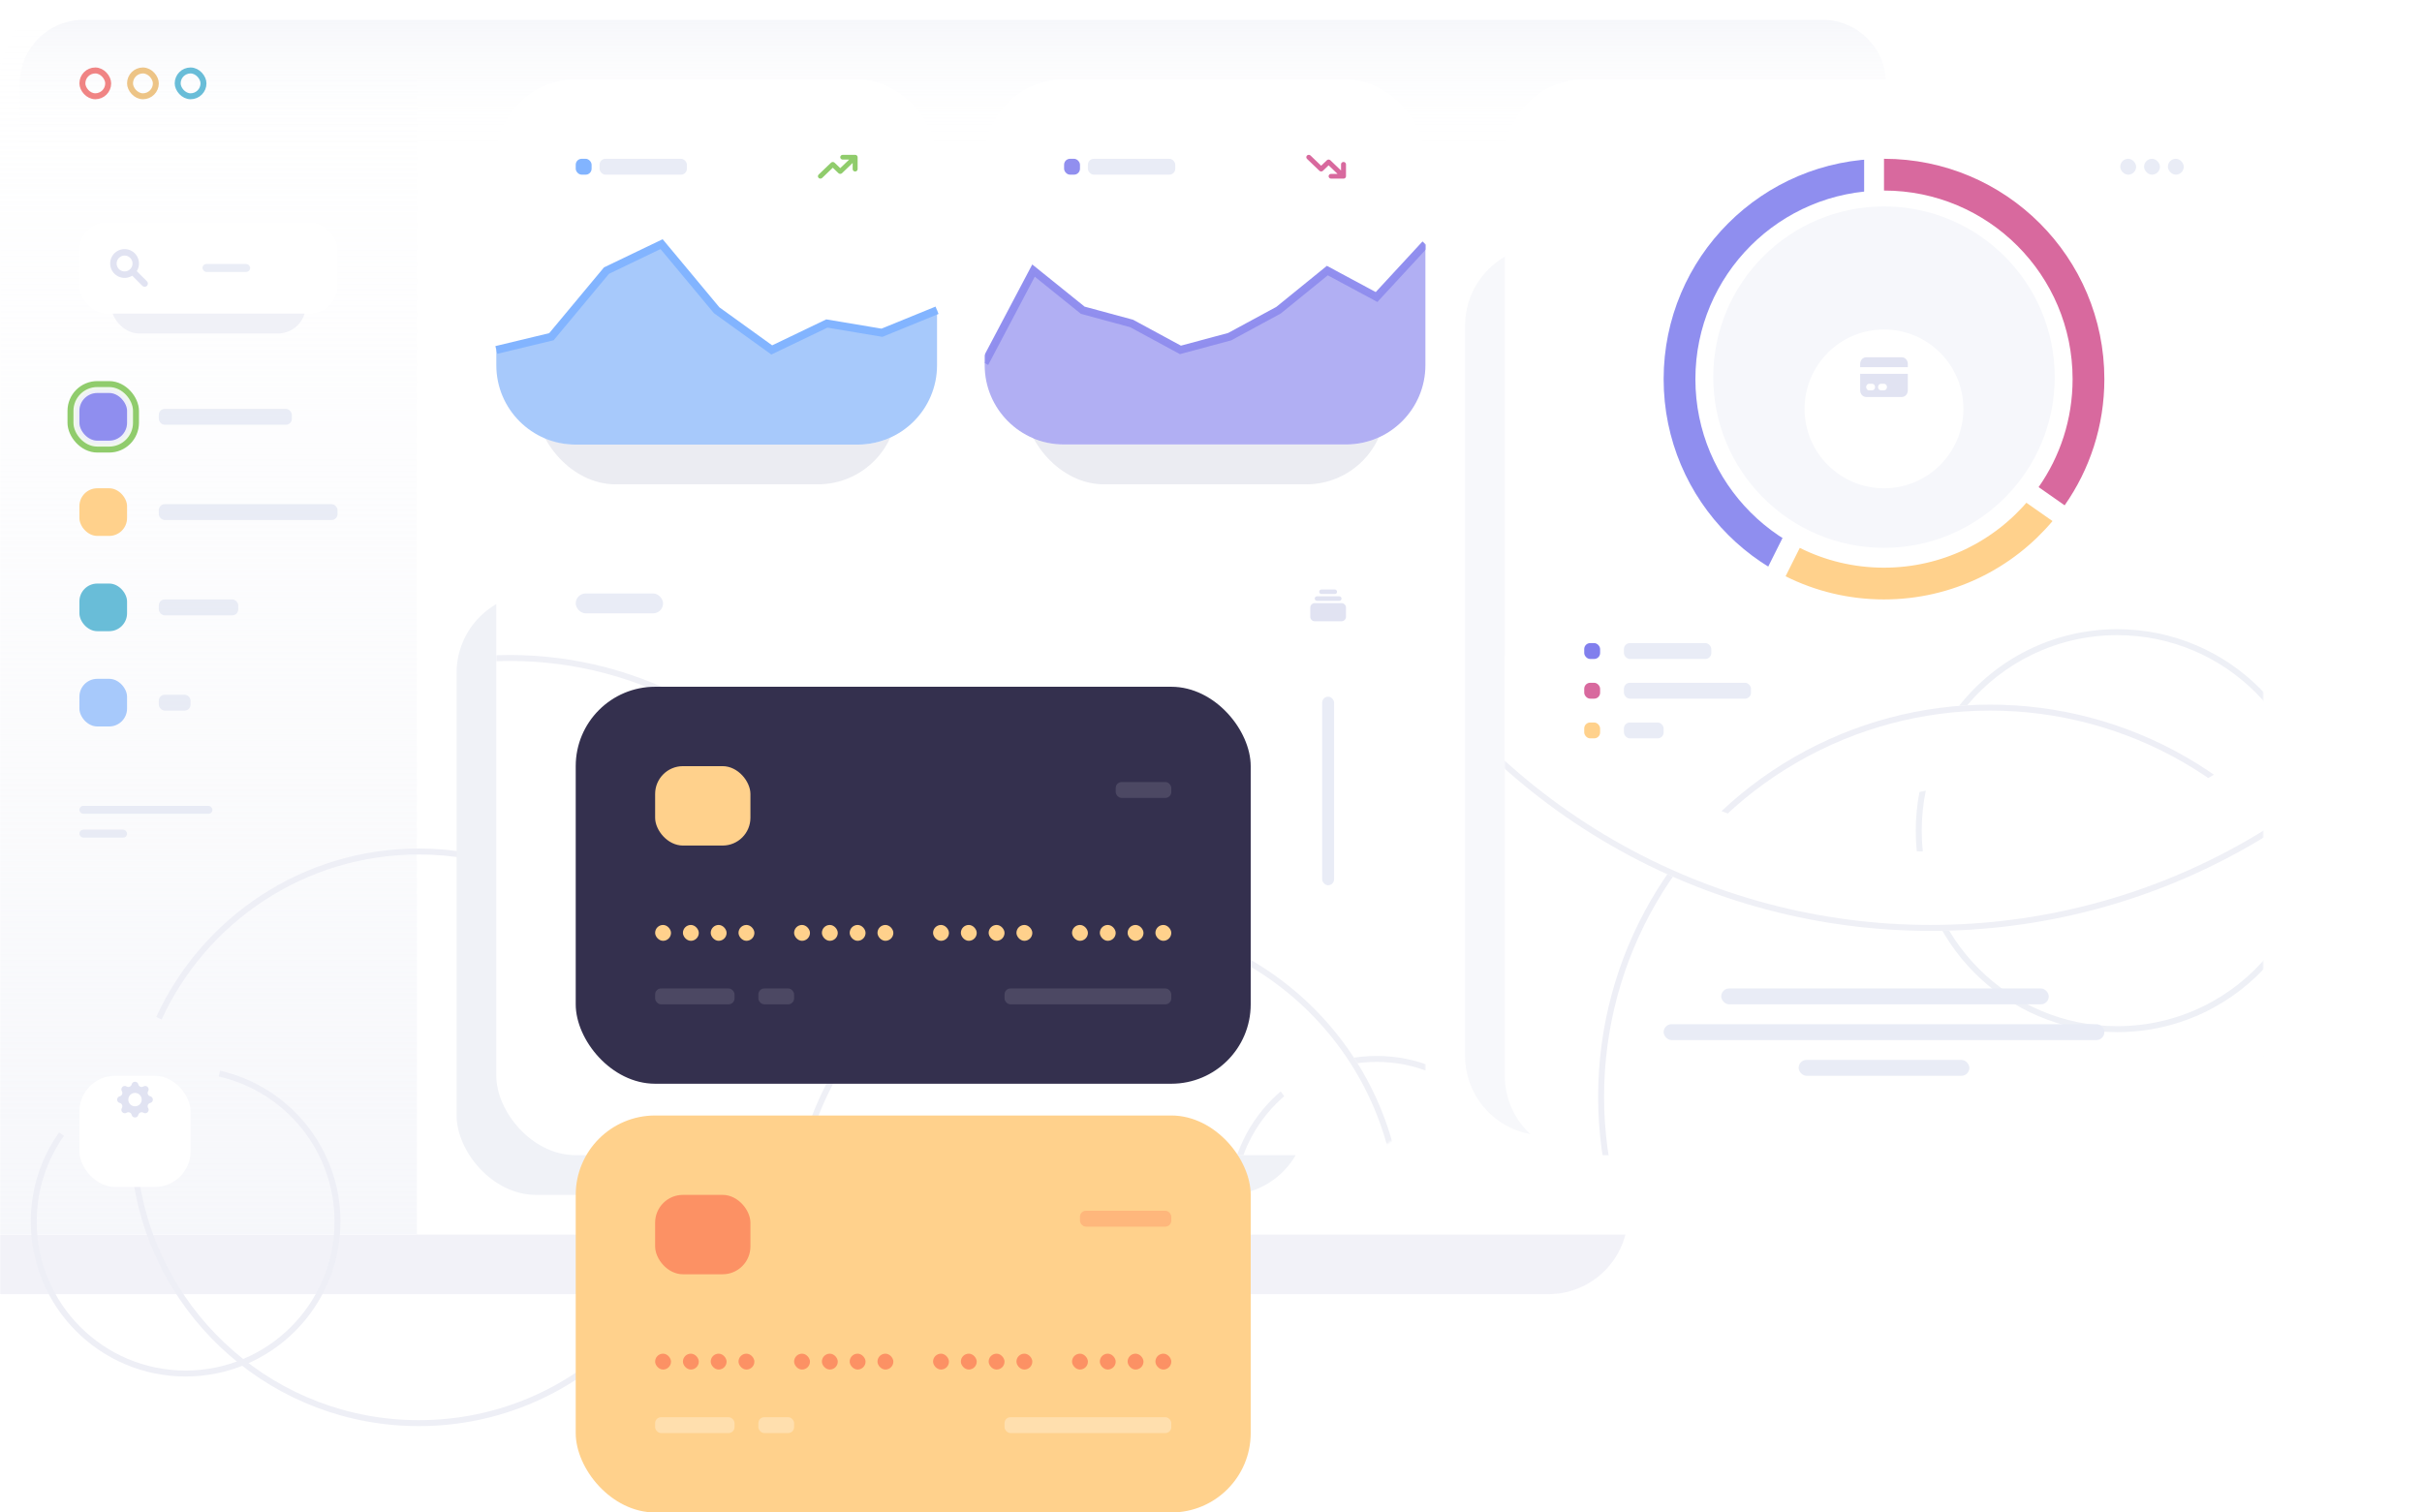 <svg width="100%" height="100%" viewBox="0 0 1220 762" fill="none" xmlns="http://www.w3.org/2000/svg">
<mask id="mask0" mask-type="alpha" maskUnits="userSpaceOnUse" x="0" y="0" width="100%" height="100%">
<rect width="100%" height="100%" rx="40" fill="#C4C4C4"/>
</mask>
<g mask="url(#mask0)">
<g style="mix-blend-mode:multiply" filter="url(#filter0_f)">
<rect x="20" y="40" width="860" height="502" rx="40" fill="#E5E8F2"/>
</g>
<g style="mix-blend-mode:multiply" opacity="0.12" filter="url(#filter1_f)">
<rect x="-40" y="150" width="860" height="502" rx="40" fill="#9493C6"/>
</g>
<path d="M0 40C0 17.909 17.909 0 40 0H920C942.091 0 960 17.909 960 40V622H0V40Z" fill="white"/>
<path opacity="0.88" d="M0 32C0 14.327 14.327 0 32 0H210V622H0V32Z" fill="url(#paint0_linear)"/>
<path d="M236.5 431.251C228.223 429.772 219.702 429 211 429C152.884 429 102.809 463.427 80.057 513M256 436.171C313.491 455.067 355 509.186 355 573C355 652.529 290.529 717 211 717C138.951 717 79.261 664.087 68.67 595" stroke="#EEEFF6" stroke-width="3"/>
<path d="M110.5 540.896C144.568 548.626 170 579.093 170 615.5C170 657.75 135.75 692 93.5 692C51.25 692 17 657.75 17 615.5C17 599.067 22.182 583.844 31 571.375" stroke="#EEEFF6" stroke-width="3"/>
<path opacity="0.88" d="M10 42C10 24.327 24.327 10 42 10H918C935.673 10 950 24.327 950 42V74H10V42Z" fill="url(#paint1_linear)"/>
<rect x="41.5" y="35.5" width="13" height="13" rx="6.5" stroke="#F08484" stroke-width="3"/>
<rect x="65.5" y="35.5" width="13" height="13" rx="6.5" stroke="#EDC486" stroke-width="3"/>
<rect x="89.5" y="35.5" width="13" height="13" rx="6.5" stroke="#69BDD8" stroke-width="3"/>
<rect opacity="0.56" x="80" y="206" width="67" height="8" rx="3" fill="#DADFEF"/>
<rect opacity="0.56" x="40" y="406" width="67" height="4" rx="2" fill="#DADFEF"/>
<rect opacity="0.56" x="40" y="418" width="24" height="4" rx="2" fill="#DADFEF"/>
<rect opacity="0.56" x="80" y="302" width="40" height="8" rx="3" fill="#DADFEF"/>
<rect opacity="0.56" x="80" y="350" width="16" height="8" rx="3" fill="#DADFEF"/>
<rect opacity="0.56" x="80" y="254" width="90" height="8" rx="3" fill="#DADFEF"/>
<rect x="37" y="195" width="30" height="30" rx="12" stroke="#90CC6C" stroke-width="6"/>
<rect opacity="0.88" x="38.5" y="196.5" width="27" height="27" rx="10.5" fill="#817FED" stroke="#FDFDFE" stroke-width="3"/>
<rect x="40" y="294" width="24" height="24" rx="9" fill="#69BDD8"/>
<rect x="40" y="342" width="24" height="24" rx="9" fill="#A7C9FB"/>
<rect x="40" y="246" width="24" height="24" rx="9" fill="#FFD18C"/>
<g opacity="0.6" filter="url(#filter2_f)">
<rect x="270" y="50" width="182" height="194" rx="40" fill="#DDDFE9"/>
</g>
<rect x="250" y="40" width="222" height="184" rx="40" fill="white"/>
<g opacity="0.6" filter="url(#filter3_f)">
<rect x="516" y="50" width="182" height="194" rx="40" fill="#DDDFE9"/>
</g>
<rect x="496" y="40" width="222" height="184" rx="40" fill="white"/>
<mask id="mask1" mask-type="alpha" maskUnits="userSpaceOnUse" x="496" y="40" width="222" height="184">
<rect x="496" y="40" width="222" height="184" rx="40" fill="white"/>
</mask>
<g mask="url(#mask1)">
<path d="M496 182.94L520.605 136.32L545.395 156.3L570 162.96L594.605 176.28L619.395 169.62L644 156.3L668.605 136.32L693.395 149.64L718 123" stroke="#918FEF" stroke-width="4"/>
</g>
<path fill-rule="evenodd" clip-rule="evenodd" d="M670.494 87.597C670.162 87.597 669.844 87.724 669.61 87.949C669.375 88.174 669.243 88.48 669.243 88.799C669.243 89.117 669.375 89.423 669.61 89.648C669.844 89.873 670.162 90 670.494 90H676.749C677.081 90 677.399 89.873 677.634 89.648C677.868 89.423 678 89.117 678 88.799V82.791C678 82.472 677.868 82.167 677.634 81.942C677.399 81.716 677.081 81.59 676.749 81.59C676.417 81.59 676.099 81.716 675.864 81.942C675.63 82.167 675.498 82.472 675.498 82.791V85.898L670.128 80.74C669.893 80.515 669.575 80.388 669.243 80.388C668.912 80.388 668.593 80.515 668.359 80.74L665.49 83.495L660.12 78.337C659.884 78.118 659.568 77.997 659.24 78C658.912 78.003 658.598 78.129 658.366 78.352C658.134 78.575 658.003 78.876 658 79.191C657.997 79.506 658.123 79.81 658.351 80.036L664.606 86.043C664.841 86.269 665.159 86.395 665.49 86.395C665.822 86.395 666.14 86.269 666.375 86.043L669.243 83.289L673.729 87.597H670.494Z" fill="#D8699E"/>
<path fill-rule="evenodd" clip-rule="evenodd" d="M424.494 80.403C424.162 80.403 423.844 80.276 423.61 80.051C423.375 79.826 423.243 79.52 423.243 79.201C423.243 78.883 423.375 78.577 423.61 78.352C423.844 78.127 424.162 78 424.494 78H430.749C431.081 78 431.399 78.127 431.634 78.352C431.868 78.577 432 78.883 432 79.201V85.209C432 85.528 431.868 85.833 431.634 86.058C431.399 86.284 431.081 86.41 430.749 86.41C430.417 86.41 430.099 86.284 429.864 86.058C429.63 85.833 429.498 85.528 429.498 85.209V82.102L424.128 87.26C423.893 87.485 423.575 87.612 423.243 87.612C422.912 87.612 422.593 87.485 422.359 87.26L419.49 84.505L414.12 89.663C413.884 89.882 413.568 90.003 413.24 90C412.912 89.997 412.598 89.871 412.366 89.648C412.134 89.425 412.003 89.124 412 88.809C411.997 88.494 412.123 88.19 412.351 87.964L418.606 81.957C418.841 81.731 419.159 81.605 419.49 81.605C419.822 81.605 420.14 81.731 420.375 81.957L423.243 84.711L427.729 80.403H424.494Z" fill="#90CC6C"/>
<rect x="302" y="80" width="44" height="8" rx="3" fill="#E9ECF6"/>
<rect x="290" y="80" width="8" height="8" rx="3" fill="#82B4FF"/>
<rect x="548" y="80" width="44" height="8" rx="3" fill="#E9ECF6"/>
<rect x="536" y="80" width="8" height="8" rx="3" fill="#918FEF"/>
<g style="mix-blend-mode:multiply" filter="url(#filter4_f)">
<rect x="230" y="299" width="428" height="303" rx="40" fill="#F0F2F7"/>
</g>
<rect x="250" y="259" width="468" height="323" rx="40" fill="white"/>
<mask id="mask2" mask-type="alpha" maskUnits="userSpaceOnUse" x="250" y="259" width="468" height="323">
<rect x="250" y="259" width="468" height="323" rx="40" fill="white"/>
</mask>
<g mask="url(#mask2)">
<circle cx="257" cy="520" r="188.5" stroke="#EFF0F6" stroke-width="3"/>
<circle cx="693.5" cy="606.5" r="73" stroke="#EFF0F6" stroke-width="3"/>
<circle cx="553" cy="617" r="134" stroke="white" stroke-width="40"/>
<circle cx="553" cy="617" r="152.5" stroke="#EFF0F6" stroke-width="3"/>
</g>
<path d="M665.625 297C665.327 297 665.04 297.12 664.83 297.335C664.619 297.549 664.5 297.84 664.5 298.143C664.5 298.446 664.619 298.737 664.83 298.951C665.04 299.165 665.327 299.286 665.625 299.286H672.375C672.673 299.286 672.96 299.165 673.17 298.951C673.381 298.737 673.5 298.446 673.5 298.143C673.5 297.84 673.381 297.549 673.17 297.335C672.96 297.12 672.673 297 672.375 297H665.625ZM662.25 301.571C662.25 301.268 662.369 300.978 662.58 300.763C662.79 300.549 663.077 300.429 663.375 300.429H674.625C674.923 300.429 675.21 300.549 675.42 300.763C675.631 300.978 675.75 301.268 675.75 301.571C675.75 301.875 675.631 302.165 675.42 302.38C675.21 302.594 674.923 302.714 674.625 302.714H663.375C663.077 302.714 662.79 302.594 662.58 302.38C662.369 302.165 662.25 301.875 662.25 301.571ZM660 306.143C660 305.537 660.237 304.955 660.659 304.527C661.081 304.098 661.653 303.857 662.25 303.857H675.75C676.347 303.857 676.919 304.098 677.341 304.527C677.763 304.955 678 305.537 678 306.143V310.714C678 311.32 677.763 311.902 677.341 312.331C676.919 312.759 676.347 313 675.75 313H662.25C661.653 313 661.081 312.759 660.659 312.331C660.237 311.902 660 311.32 660 310.714V306.143Z" fill="#E1E3F2"/>
<g filter="url(#filter5_d)">
<rect x="40" y="526" width="56" height="56" rx="18" fill="white"/>
</g>
<rect x="290" y="299" width="44" height="10" rx="5" fill="#E9ECF6"/>
<path fill-rule="evenodd" clip-rule="evenodd" d="M69.676 546.316C69.249 544.561 66.751 544.561 66.324 546.316C66.26 546.58 66.135 546.825 65.958 547.031C65.782 547.237 65.559 547.399 65.309 547.503C65.058 547.607 64.786 547.65 64.516 547.629C64.245 547.608 63.983 547.524 63.752 547.383C62.208 546.442 60.442 548.209 61.383 549.752C61.99 550.749 61.451 552.049 60.317 552.325C58.561 552.751 58.561 555.25 60.317 555.675C60.581 555.739 60.826 555.865 61.032 556.041C61.238 556.218 61.4 556.44 61.504 556.691C61.608 556.942 61.651 557.214 61.63 557.484C61.609 557.755 61.524 558.017 61.383 558.248C60.442 559.792 62.208 561.558 63.752 560.617C63.983 560.476 64.245 560.391 64.516 560.37C64.787 560.349 65.058 560.392 65.309 560.496C65.56 560.6 65.782 560.762 65.959 560.968C66.135 561.174 66.261 561.419 66.325 561.683C66.751 563.439 69.25 563.439 69.675 561.683C69.739 561.419 69.865 561.174 70.041 560.968C70.218 560.762 70.44 560.601 70.691 560.497C70.942 560.393 71.213 560.35 71.484 560.371C71.754 560.392 72.016 560.476 72.248 560.617C73.791 561.558 75.558 559.792 74.617 558.248C74.476 558.016 74.392 557.755 74.371 557.484C74.35 557.214 74.393 556.942 74.497 556.691C74.6 556.441 74.762 556.218 74.968 556.041C75.174 555.865 75.419 555.739 75.683 555.675C77.439 555.249 77.439 552.75 75.683 552.325C75.419 552.261 75.174 552.136 74.968 551.959C74.761 551.783 74.6 551.56 74.496 551.309C74.392 551.059 74.349 550.787 74.37 550.516C74.391 550.246 74.476 549.984 74.617 549.752C75.558 548.209 73.791 546.442 72.248 547.383C72.016 547.524 71.754 547.609 71.484 547.63C71.213 547.651 70.942 547.608 70.691 547.504C70.44 547.4 70.217 547.239 70.041 547.032C69.864 546.826 69.739 546.581 69.675 546.317L69.676 546.316ZM68 557.375C68.895 557.375 69.753 557.02 70.386 556.387C71.019 555.754 71.375 554.895 71.375 554C71.375 553.105 71.019 552.247 70.386 551.614C69.753 550.981 68.895 550.625 68 550.625C67.105 550.625 66.246 550.981 65.613 551.614C64.98 552.247 64.625 553.105 64.625 554C64.625 554.895 64.98 555.754 65.613 556.387C66.246 557.02 67.105 557.375 68 557.375Z" fill="#E1E3F2"/>
<rect x="666" y="351" width="6" height="95" rx="3" fill="#E9ECF6"/>
<g filter="url(#filter6_f)">
<rect x="56" y="130" width="98" height="38" rx="14" fill="#F0F1F7"/>
</g>
<rect x="40" y="112" width="130" height="46" rx="14" fill="white"/>
<rect opacity="0.56" x="102" y="133" width="24" height="4" rx="2" fill="#DADFEF"/>
<path fill-rule="evenodd" clip-rule="evenodd" d="M62.755 128.252C61.561 128.252 60.415 128.726 59.571 129.571C58.726 130.415 58.252 131.561 58.252 132.755C58.252 133.95 58.726 135.095 59.571 135.94C60.415 136.784 61.561 137.259 62.755 137.259C63.95 137.259 65.095 136.784 65.94 135.94C66.784 135.095 67.259 133.95 67.259 132.755C67.259 131.561 66.784 130.415 65.94 129.571C65.095 128.726 63.95 128.252 62.755 128.252ZM56 132.755C56 131.692 56.251 130.644 56.732 129.696C57.213 128.748 57.912 127.927 58.77 127.3C59.629 126.673 60.623 126.257 61.672 126.087C62.722 125.916 63.797 125.996 64.809 126.319C65.822 126.642 66.744 127.2 67.501 127.947C68.257 128.694 68.827 129.609 69.163 130.617C69.5 131.626 69.593 132.7 69.436 133.751C69.28 134.803 68.877 135.802 68.261 136.669L73.684 142.092C73.889 142.304 74.002 142.589 74 142.884C73.997 143.179 73.879 143.462 73.67 143.67C73.462 143.879 73.179 143.998 72.884 144C72.589 144.003 72.304 143.889 72.092 143.684L66.67 138.262C65.659 138.981 64.47 139.407 63.233 139.495C61.996 139.583 60.759 139.328 59.657 138.76C58.555 138.191 57.631 137.33 56.986 136.271C56.341 135.212 56 133.995 56 132.755Z" fill="#E1E3F2" stroke="#E1E3F2"/>
<path fill-rule="evenodd" clip-rule="evenodd" d="M250 176.315L277.75 169.642L305.5 136.326L333.25 123L361 156.315L388.75 176.305L416.5 162.989L444.25 167.642L472 156.315V184C472 206.091 454.091 224 432 224H290C267.909 224 250 206.091 250 184V176.315Z" fill="#A7C9FB"/>
<path d="M250 176.315L277.75 169.642L305.5 136.326L333.25 123L361 156.315L388.75 176.305L416.5 162.989L444.25 167.642L472 156.315" stroke="#82B4FF" stroke-width="4"/>
<path opacity="0.7" fill-rule="evenodd" clip-rule="evenodd" d="M496 182.94L520.605 136.32L545.395 156.3L570 162.96L594.605 176.28L619.395 169.62L644 156.3L668.605 136.32L693.395 149.64L718 123V183.94C718 206.031 700.091 223.94 678 223.94H536C513.909 223.94 496 206.031 496 183.94V182.94Z" fill="#908EEF"/>
</g>
<rect x="290" y="346" width="340" height="200" rx="40" fill="#34304E"/>
<rect opacity="0.12" x="330" y="498" width="40" height="8" rx="3" fill="white"/>
<rect opacity="0.12" x="506" y="498" width="84" height="8" rx="3" fill="white"/>
<rect opacity="0.12" x="562" y="394" width="28" height="8" rx="3" fill="white"/>
<rect opacity="0.12" x="382" y="498" width="18" height="8" rx="3" fill="white"/>
<rect x="330" y="466" width="8" height="8" rx="4" fill="#FFD18C"/>
<rect x="400" y="466" width="8" height="8" rx="4" fill="#FFD18C"/>
<rect x="470" y="466" width="8" height="8" rx="4" fill="#FFD18C"/>
<rect x="540" y="466" width="8" height="8" rx="4" fill="#FFD18C"/>
<rect x="344" y="466" width="8" height="8" rx="4" fill="#FFD18C"/>
<rect x="414" y="466" width="8" height="8" rx="4" fill="#FFD18C"/>
<rect x="484" y="466" width="8" height="8" rx="4" fill="#FFD18C"/>
<rect x="554" y="466" width="8" height="8" rx="4" fill="#FFD18C"/>
<rect x="358" y="466" width="8" height="8" rx="4" fill="#FFD18C"/>
<rect x="428" y="466" width="8" height="8" rx="4" fill="#FFD18C"/>
<rect x="498" y="466" width="8" height="8" rx="4" fill="#FFD18C"/>
<rect x="568" y="466" width="8" height="8" rx="4" fill="#FFD18C"/>
<rect x="372" y="466" width="8" height="8" rx="4" fill="#FFD18C"/>
<rect x="442" y="466" width="8" height="8" rx="4" fill="#FFD18C"/>
<rect x="512" y="466" width="8" height="8" rx="4" fill="#FFD18C"/>
<rect x="582" y="466" width="8" height="8" rx="4" fill="#FFD18C"/>
<rect x="330" y="386" width="48" height="40" rx="14" fill="#FFD18C"/>
<rect x="290" y="562" width="340" height="200" rx="40" fill="#FFD18C"/>
<rect opacity="0.3" x="330" y="714" width="40" height="8" rx="3" fill="white"/>
<rect opacity="0.3" x="506" y="714" width="84" height="8" rx="3" fill="white"/>
<rect opacity="0.3" x="382" y="714" width="18" height="8" rx="3" fill="white"/>
<rect x="330" y="682" width="8" height="8" rx="4" fill="#FC9164"/>
<rect x="400" y="682" width="8" height="8" rx="4" fill="#FC9164"/>
<rect x="470" y="682" width="8" height="8" rx="4" fill="#FC9164"/>
<rect x="540" y="682" width="8" height="8" rx="4" fill="#FC9164"/>
<rect x="344" y="682" width="8" height="8" rx="4" fill="#FC9164"/>
<rect x="414" y="682" width="8" height="8" rx="4" fill="#FC9164"/>
<rect x="484" y="682" width="8" height="8" rx="4" fill="#FC9164"/>
<rect x="554" y="682" width="8" height="8" rx="4" fill="#FC9164"/>
<rect x="358" y="682" width="8" height="8" rx="4" fill="#FC9164"/>
<rect x="428" y="682" width="8" height="8" rx="4" fill="#FC9164"/>
<rect x="498" y="682" width="8" height="8" rx="4" fill="#FC9164"/>
<rect x="568" y="682" width="8" height="8" rx="4" fill="#FC9164"/>
<rect x="372" y="682" width="8" height="8" rx="4" fill="#FC9164"/>
<rect x="442" y="682" width="8" height="8" rx="4" fill="#FC9164"/>
<rect x="512" y="682" width="8" height="8" rx="4" fill="#FC9164"/>
<rect x="582" y="682" width="8" height="8" rx="4" fill="#FC9164"/>
<rect x="330" y="602" width="48" height="40" rx="14" fill="#FC9164"/>
<rect opacity="0.4" x="544" y="610" width="46" height="8" rx="3" fill="#FC9164"/>
<g style="mix-blend-mode:multiply" opacity="0.72" filter="url(#filter7_f)">
<path d="M738 164C738 141.909 755.909 124 778 124H1100C1122.09 124 1140 141.909 1140 164V532C1140 554.091 1122.09 572 1100 572H778C755.909 572 738 554.091 738 532V164Z" fill="#F4F5F9"/>
</g>
<g style="mix-blend-mode:multiply" opacity="0.12" filter="url(#filter8_f)">
<path d="M768 120C768 97.909 785.909 80 808 80H1060C1082.09 80 1100 97.909 1100 120V532C1100 554.091 1082.09 572 1060 572H808C785.909 572 768 554.091 768 532V120Z" fill="#8088A6"/>
</g>
<path d="M758 80C758 57.909 775.909 40 798 40H1100C1122.09 40 1140 57.909 1140 80V542C1140 564.091 1122.09 582 1100 582H798C775.909 582 758 564.091 758 542V80Z" fill="white"/>
<mask id="mask3" mask-type="alpha" maskUnits="userSpaceOnUse" x="758" y="40" width="382" height="542">
<path d="M758 80C758 57.909 775.909 40 798 40H1100C1122.09 40 1140 57.909 1140 80V542C1140 564.091 1122.09 582 1100 582H798C775.909 582 758 564.091 758 542V80Z" fill="white"/>
</mask>
<g mask="url(#mask3)">
<path fill-rule="evenodd" clip-rule="evenodd" d="M1142.78 480.821C1124.72 502.905 1097.26 517 1066.5 517C1012.1 517 968 472.9 968 418.5C968 411.592 968.711 404.85 970.064 398.344C968.993 398.568 967.925 398.803 966.862 399.049C965.64 405.344 965 411.847 965 418.5C965 474.557 1010.44 520 1066.5 520C1097.71 520 1125.63 505.915 1144.25 483.756C1143.77 482.772 1143.28 481.794 1142.78 480.821ZM990.917 355.334C1008.99 333.737 1036.14 320 1066.5 320C1120.9 320 1165 364.1 1165 418.5C1165 425.032 1164.36 431.416 1163.15 437.593C1163.95 438.705 1164.73 439.826 1165.51 440.955C1167.14 433.732 1168 426.217 1168 418.5C1168 362.443 1122.56 317 1066.5 317C1034.19 317 1005.41 332.093 986.824 355.613C988.184 355.506 989.549 355.413 990.917 355.334Z" fill="#EEF0F6"/>
<circle cx="1002.5" cy="552.5" r="196" stroke="#EEEFF6" stroke-width="3"/>
<circle cx="972.5" cy="146.5" r="302.5" stroke="white" stroke-width="40"/>
<circle cx="972.5" cy="146.5" r="321" stroke="#EFF0F6" stroke-width="3"/>
</g>
<circle opacity="0.88" cx="949" cy="191" r="103" stroke="#817FED" stroke-width="16"/>
<path d="M903 283.183C916.845 290.105 932.468 294 949 294C980.773 294 1009.19 279.614 1028.08 257" stroke="white" stroke-width="20" stroke-linecap="square"/>
<path d="M903 283.183C916.845 290.105 932.468 294 949 294C980.773 294 1009.19 279.614 1028.08 257" stroke="#FFD18C" stroke-width="16"/>
<path d="M949 88C1005.89 88 1052 134.115 1052 191C1052 212.946 1045.14 233.289 1033.44 250" stroke="white" stroke-width="20" stroke-linecap="square"/>
<path d="M949 88C1005.89 88 1052 134.115 1052 191C1052 212.946 1045.14 233.289 1033.44 250" stroke="#D8699E" stroke-width="16"/>
<rect x="818" y="324" width="44" height="8" rx="3" fill="#E9ECF6"/>
<rect x="798" y="324" width="8" height="8" rx="3" fill="#817FED"/>
<rect x="818" y="344" width="64" height="8" rx="3" fill="#E9ECF6"/>
<rect x="798" y="344" width="8" height="8" rx="3" fill="#D8699E"/>
<rect x="818" y="364" width="20" height="8" rx="3" fill="#E9ECF6"/>
<rect x="798" y="364" width="8" height="8" rx="3" fill="#FFD18C"/>
<circle cx="949" cy="190" r="86" fill="#F6F7FB"/>
<g filter="url(#filter9_d)">
<circle cx="949" cy="190" r="40" fill="white"/>
</g>
<rect x="867" y="498" width="165" height="8" rx="4" fill="#E9ECF6"/>
<rect x="838" y="516" width="222" height="8" rx="4" fill="#E9ECF6"/>
<rect x="906" y="534" width="86" height="8" rx="4" fill="#E9ECF6"/>
<path d="M940 180C939.204 180 938.441 180.351 937.879 180.976C937.316 181.601 937 182.449 937 183.333V185H961V183.333C961 182.449 960.684 181.601 960.121 180.976C959.559 180.351 958.796 180 958 180H940Z" fill="#E1E3F2"/>
<path fill-rule="evenodd" clip-rule="evenodd" d="M961 188.333H937V196.667C937 197.551 937.316 198.398 937.879 199.024C938.441 199.649 939.204 200 940 200H958C958.796 200 959.559 199.649 960.121 199.024C960.684 198.398 961 197.551 961 196.667V188.333ZM940 195C940 194.558 940.158 194.134 940.439 193.821C940.721 193.509 941.102 193.333 941.5 193.333H943C943.398 193.333 943.779 193.509 944.061 193.821C944.342 194.134 944.5 194.558 944.5 195C944.5 195.442 944.342 195.866 944.061 196.178C943.779 196.491 943.398 196.667 943 196.667H941.5C941.102 196.667 940.721 196.491 940.439 196.178C940.158 195.866 940 195.442 940 195ZM947.5 193.333C947.102 193.333 946.721 193.509 946.439 193.821C946.158 194.134 946 194.558 946 195C946 195.442 946.158 195.866 946.439 196.178C946.721 196.491 947.102 196.667 947.5 196.667H949C949.398 196.667 949.779 196.491 950.061 196.178C950.342 195.866 950.5 195.442 950.5 195C950.5 194.558 950.342 194.134 950.061 193.821C949.779 193.509 949.398 193.333 949 193.333H947.5Z" fill="#E1E3F2"/>
<rect x="1068" y="80" width="8" height="8" rx="4" fill="#E9ECF6"/>
<rect x="1080" y="80" width="8" height="8" rx="4" fill="#E9ECF6"/>
<rect x="1092" y="80" width="8" height="8" rx="4" fill="#E9ECF6"/>
<defs>
<filter id="filter0_f" x="-76" y="-56" width="1052" height="694" filterUnits="userSpaceOnUse" color-interpolation-filters="sRGB">
<feFlood flood-opacity="0" result="BackgroundImageFix"/>
<feBlend mode="normal" in="SourceGraphic" in2="BackgroundImageFix" result="shape"/>
<feGaussianBlur stdDeviation="48" result="effect1_foregroundBlur"/>
</filter>
<filter id="filter1_f" x="-176" y="14" width="1132" height="774" filterUnits="userSpaceOnUse" color-interpolation-filters="sRGB">
<feFlood flood-opacity="0" result="BackgroundImageFix"/>
<feBlend mode="normal" in="SourceGraphic" in2="BackgroundImageFix" result="shape"/>
<feGaussianBlur stdDeviation="68" result="effect1_foregroundBlur"/>
</filter>
<filter id="filter2_f" x="230" y="10" width="262" height="274" filterUnits="userSpaceOnUse" color-interpolation-filters="sRGB">
<feFlood flood-opacity="0" result="BackgroundImageFix"/>
<feBlend mode="normal" in="SourceGraphic" in2="BackgroundImageFix" result="shape"/>
<feGaussianBlur stdDeviation="20" result="effect1_foregroundBlur"/>
</filter>
<filter id="filter3_f" x="476" y="10" width="262" height="274" filterUnits="userSpaceOnUse" color-interpolation-filters="sRGB">
<feFlood flood-opacity="0" result="BackgroundImageFix"/>
<feBlend mode="normal" in="SourceGraphic" in2="BackgroundImageFix" result="shape"/>
<feGaussianBlur stdDeviation="20" result="effect1_foregroundBlur"/>
</filter>
<filter id="filter4_f" x="150" y="219" width="588" height="463" filterUnits="userSpaceOnUse" color-interpolation-filters="sRGB">
<feFlood flood-opacity="0" result="BackgroundImageFix"/>
<feBlend mode="normal" in="SourceGraphic" in2="BackgroundImageFix" result="shape"/>
<feGaussianBlur stdDeviation="40" result="effect1_foregroundBlur"/>
</filter>
<filter id="filter5_d" x="16" y="518" width="104" height="104" filterUnits="userSpaceOnUse" color-interpolation-filters="sRGB">
<feFlood flood-opacity="0" result="BackgroundImageFix"/>
<feColorMatrix in="SourceAlpha" type="matrix" values="0 0 0 0 0 0 0 0 0 0 0 0 0 0 0 0 0 0 127 0"/>
<feOffset dy="16"/>
<feGaussianBlur stdDeviation="12"/>
<feColorMatrix type="matrix" values="0 0 0 0 0.918 0 0 0 0 0.929 0 0 0 0 0.953 0 0 0 0.63 0"/>
<feBlend mode="normal" in2="BackgroundImageFix" result="effect1_dropShadow"/>
<feBlend mode="normal" in="SourceGraphic" in2="effect1_dropShadow" result="shape"/>
</filter>
<filter id="filter6_f" x="24" y="98" width="162" height="102" filterUnits="userSpaceOnUse" color-interpolation-filters="sRGB">
<feFlood flood-opacity="0" result="BackgroundImageFix"/>
<feBlend mode="normal" in="SourceGraphic" in2="BackgroundImageFix" result="shape"/>
<feGaussianBlur stdDeviation="16" result="effect1_foregroundBlur"/>
</filter>
<filter id="filter7_f" x="658" y="44" width="562" height="608" filterUnits="userSpaceOnUse" color-interpolation-filters="sRGB">
<feFlood flood-opacity="0" result="BackgroundImageFix"/>
<feBlend mode="normal" in="SourceGraphic" in2="BackgroundImageFix" result="shape"/>
<feGaussianBlur stdDeviation="40" result="effect1_foregroundBlur"/>
</filter>
<filter id="filter8_f" x="704" y="16" width="460" height="620" filterUnits="userSpaceOnUse" color-interpolation-filters="sRGB">
<feFlood flood-opacity="0" result="BackgroundImageFix"/>
<feBlend mode="normal" in="SourceGraphic" in2="BackgroundImageFix" result="shape"/>
<feGaussianBlur stdDeviation="32" result="effect1_foregroundBlur"/>
</filter>
<filter id="filter9_d" x="885" y="142" width="128" height="128" filterUnits="userSpaceOnUse" color-interpolation-filters="sRGB">
<feFlood flood-opacity="0" result="BackgroundImageFix"/>
<feColorMatrix in="SourceAlpha" type="matrix" values="0 0 0 0 0 0 0 0 0 0 0 0 0 0 0 0 0 0 127 0"/>
<feOffset dy="16"/>
<feGaussianBlur stdDeviation="12"/>
<feColorMatrix type="matrix" values="0 0 0 0 0.918 0 0 0 0 0.929 0 0 0 0 0.953 0 0 0 0.63 0"/>
<feBlend mode="normal" in2="BackgroundImageFix" result="effect1_dropShadow"/>
<feBlend mode="normal" in="SourceGraphic" in2="effect1_dropShadow" result="shape"/>
</filter>
<linearGradient id="paint0_linear" x1="105" y1="0" x2="105" y2="622" gradientUnits="userSpaceOnUse">
<stop stop-color="#FAFAFC" stop-opacity="0"/>
<stop offset="1" stop-color="#F5F6FA"/>
</linearGradient>
<linearGradient id="paint1_linear" x1="348" y1="74" x2="348" y2="10" gradientUnits="userSpaceOnUse">
<stop stop-color="white" stop-opacity="0"/>
<stop offset="1" stop-color="#F5F6FA"/>
</linearGradient>
</defs>
</svg>
